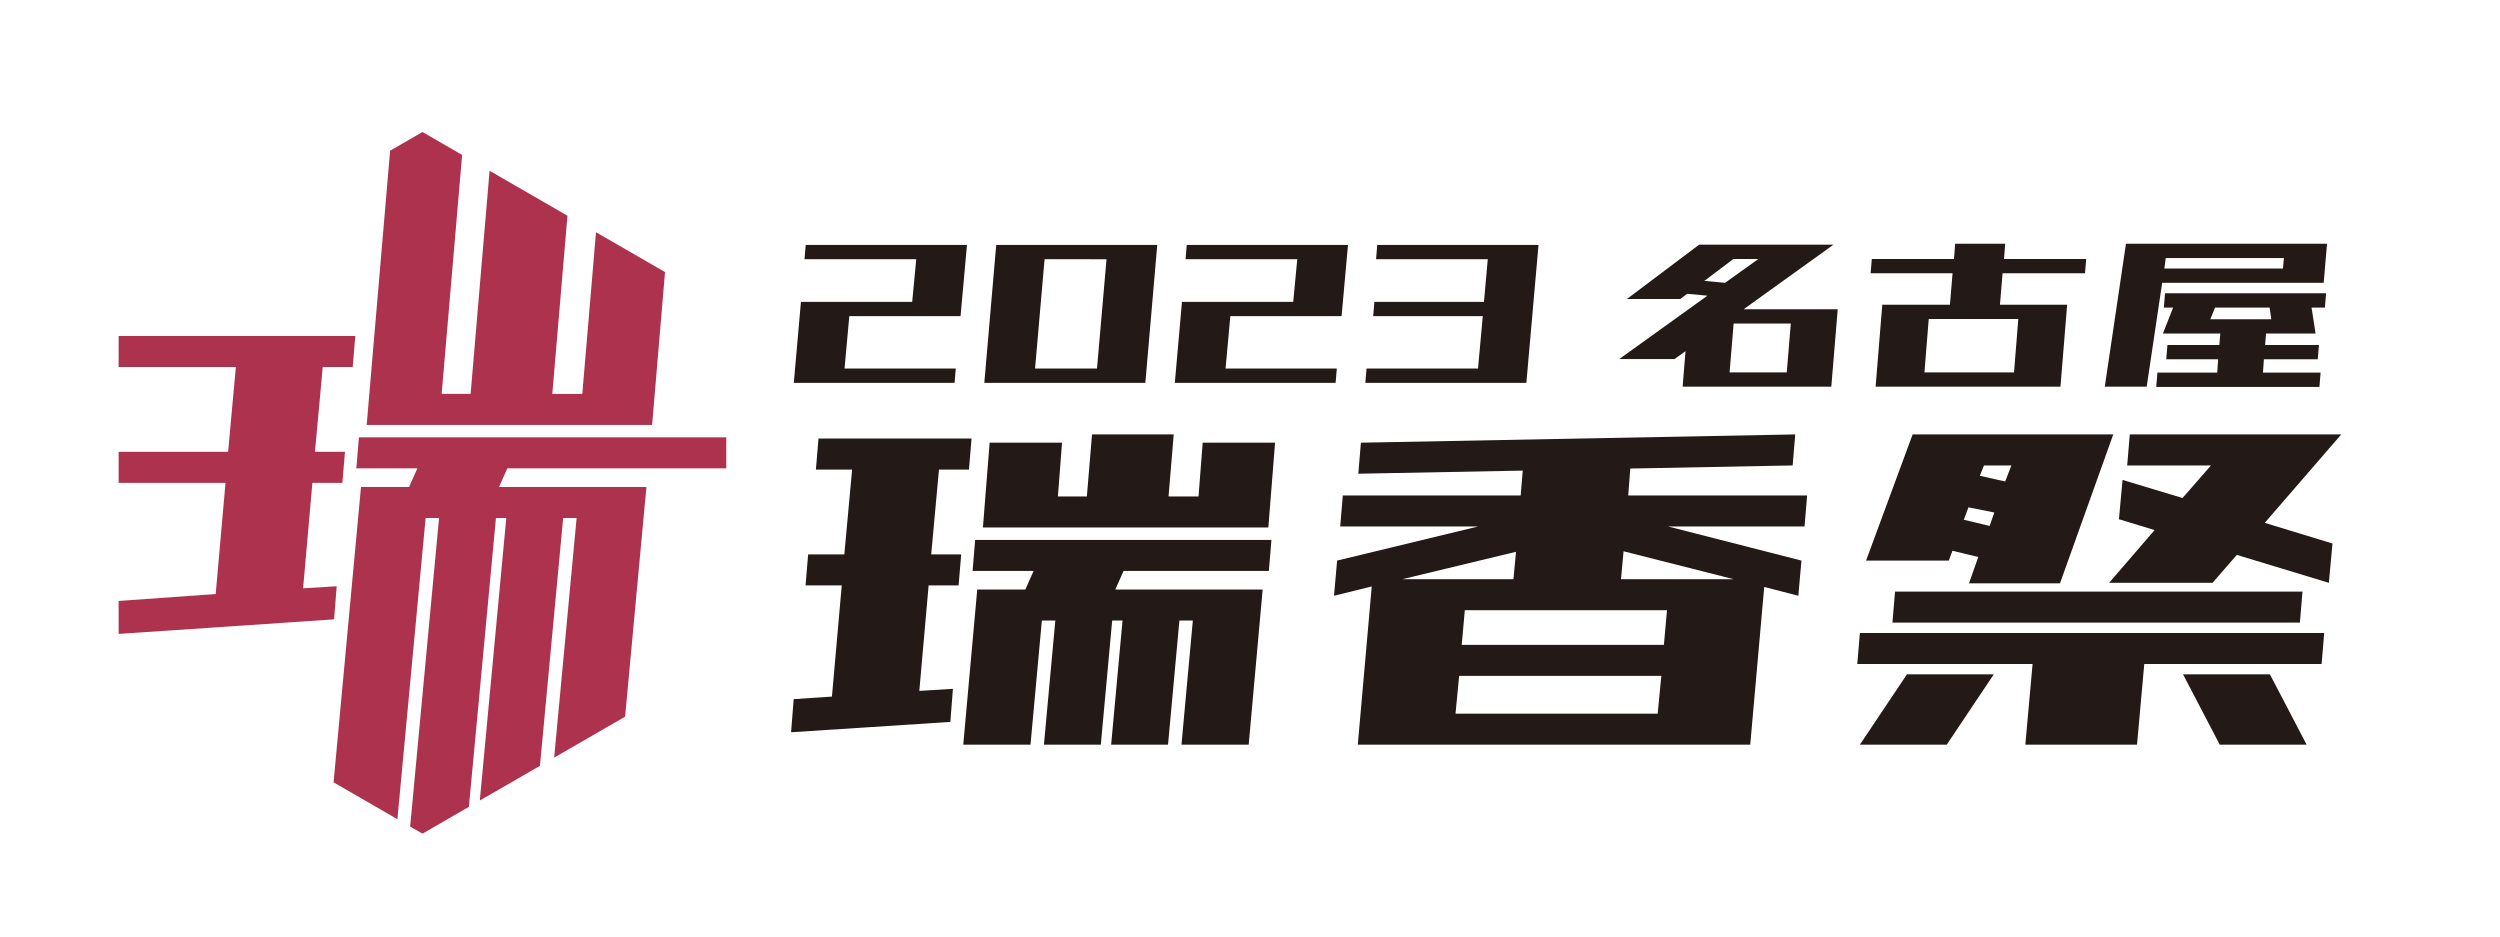 <?xml version="1.0" encoding="UTF-8" standalone="no"?>
<svg
   width="2267.72pt"
   height="850.394pt"
   viewBox="0 0 2267.72 850.394"
   version="1.1"
   id="svg71"
   sodipodi:docname="横ロゴ.ai"
   xmlns:inkscape="http://www.inkscape.org/namespaces/inkscape"
   xmlns:sodipodi="http://sodipodi.sourceforge.net/DTD/sodipodi-0.dtd"
   xmlns:xlink="http://www.w3.org/1999/xlink"
   xmlns="http://www.w3.org/2000/svg"
   xmlns:svg="http://www.w3.org/2000/svg">
  <sodipodi:namedview
     id="namedview73"
     pagecolor="#ffffff"
     bordercolor="#000000"
     borderopacity="0.25"
     inkscape:showpageshadow="2"
     inkscape:pageopacity="0.0"
     inkscape:pagecheckerboard="0"
     inkscape:deskcolor="#d1d1d1"
     inkscape:document-units="pt"
     showgrid="false" />
  <defs
     id="defs37">
    <g
       id="g35">
      <g
         id="glyph-0-0">
        <path
           d="M 188.547,-121.016 V -224.188 h 103.188 v 103.172 z m 0,0"
           id="path2" />
      </g>
      <g
         id="glyph-0-1">
        <path
           d="m 189.484,-206.375 6.094,-76.922 H 261.25 l -3.75,48.781 h 26.266 l 4.688,-56.281 h 74.109 l -4.703,56.281 h 27.203 l 3.766,-48.781 h 65.656 l -6.094,76.922 z m -9.375,39.406 2.344,-28.141 h 268.75 l -2.344,28.141 H 317.062 l -7.5,16.875 H 443.234 L 430.562,-9.375 h -60.969 l 10.312,-112.578 h -12.188 L 357.391,-9.375 H 305.797 L 316.125,-121.953 h -9.391 L 296.422,-9.375 h -51.594 l 10.328,-112.578 H 242.953 L 232.641,-9.375 h -60.984 l 12.672,-140.719 h 43.625 l 7.5,-16.875 z m -142.125,-91.938 2.359,-28.141 h 138.828 l -2.344,28.141 H 149.625 l -7.047,76.922 h 27.203 l -2.344,28.141 h -27.203 l -8.438,95.688 30.484,-1.875 -2.344,30.016 -144.453,9.375 2.344,-30.016 L 52.531,-53 61.438,-153.844 H 28.609 l 2.344,-28.141 H 63.781 l 7.047,-76.922 z m 0,0"
           id="path5" />
      </g>
      <g
         id="glyph-0-2">
        <path
           d="m 49.719,-255.156 2.344,-28.141 393.984,-7.5 -2.344,28.141 -147.281,2.812 -1.875,24.391 h 162.281 l -2.344,28.141 H 330.656 l 121.016,30.953 -2.812,31.906 -30.953,-7.984 L 405.234,-9.375 H 49.25 l 12.656,-143.531 -34.234,8.453 2.812,-31.906 128.047,-30.953 H 33.297 l 2.344,-28.141 H 196.984 l 1.875,-22.516 z m 143.047,70.828 -103.187,24.859 H 190.422 Z m 95.219,24.859 h 102.25 l -99.906,-25.328 z m -144.469,59.562 h 183.391 l 2.812,-31.422 H 146.328 Z m -5.625,62.391 h 183.391 l 3.281,-34.25 H 141.172 Z m 0,0"
           id="path8" />
      </g>
      <g
         id="glyph-0-3">
        <path
           d="m 123.359,-155.719 8.437,-23.922 -23.453,-5.625 -3.281,8.906 H 30.016 l 42.219,-114.438 H 254.219 l -48.312,135.078 z m 143.516,-106.938 2.344,-28.141 h 191.828 l -69.406,80.203 61.438,18.766 -3.281,35.641 -83.484,-25.328 -22.047,25.328 h -93.812 l 41.281,-47.844 -32.359,-9.844 3.281,-35.641 54.406,16.406 25.797,-29.547 z m -212.938,142.578 2.344,-28.141 H 425.875 l -2.344,28.141 z m -31.891,37.531 2.344,-28.141 H 445.578 l -2.344,28.141 h -160.875 L 275.781,-9.375 H 174.484 l 6.562,-73.172 z m 2.344,73.172 42.688,-63.797 H 145.859 L 103.188,-9.375 Z m 326.437,0 -33.297,-63.797 h 78.797 L 429.625,-9.375 Z m -204.5,-210.594 -23.437,-4.688 -4.234,11.25 23.453,5.625 z m 15.484,-42.688 h -24.859 l -3.75,9.391 22.984,5.156 z m 0,0"
           id="path11" />
      </g>
      <g
         id="glyph-1-0">
        <path
           d="m 86.859,-55.75 v -47.531 H 134.406 V -55.75 Z m 0,0"
           id="path14" />
      </g>
      <g
         id="glyph-1-1">
        <path
           d="m 16.641,-119.922 1.078,-12.969 H 164 l -5.828,64.609 H 57.266 L 52.938,-20.75 h 100.906 l -1.078,12.969 H 6.922 L 13.391,-81.25 H 114.312 l 3.672,-38.672 z m 0,0"
           id="path17" />
      </g>
      <g
         id="glyph-1-2">
        <path
           d="m 17.719,-132.891 h 146.062 L 152.984,-7.781 H 6.922 Z M 52.938,-20.75 h 56.188 l 8.641,-99.172 H 61.578 Z m 0,0"
           id="path20" />
      </g>
      <g
         id="glyph-1-3">
        <path
           d="M 6.922,-7.781 8,-20.75 h 101.125 l 4.312,-47.531 H 14.047 L 15.125,-81.25 h 99.391 l 3.469,-38.672 H 16.641 l 1.078,-12.969 H 164 L 152.984,-7.781 Z m 0,0"
           id="path23" />
      </g>
      <g
         id="glyph-1-4">
        <path
           d="m 66.547,-4.328 2.594,-32.188 -9.938,7.125 h -50.125 l 79.953,-57.469 -18.375,-1.734 -6.266,4.75 H 15.984 L 81.469,-133.109 H 203.328 L 121.875,-74.547 h 85.344 l -5.828,70.219 z M 109.125,-17.281 h 51.859 l 3.672,-44.297 h -51.859 z m -22.906,-82.984 18.797,1.734 30.25,-21.609 h -22.687 z m 0,0"
           id="path26" />
      </g>
      <g
         id="glyph-1-5">
        <path
           d="m 15.781,-107.172 1.078,-12.969 H 91.406 l 1.078,-13.828 h 45.375 l -1.078,13.828 h 74.547 l -1.078,12.969 h -74.766 l -2.375,28.516 h 60.938 l -6.062,74.328 H 20.312 l 6.047,-74.328 h 61.375 l 2.375,-28.516 z m 48.828,89.891 H 145.859 L 149.75,-65.688 H 68.5 Z m 0,0"
           id="path29" />
      </g>
      <g
         id="glyph-1-6">
        <path
           d="M 6.922,-4.328 26.141,-133.969 H 208.516 l -3.031,35.438 H 58.984 L 44.938,-4.328 Z M 62.656,-29.172 63.75,-42.141 h 47.094 L 111.719,-52.5 H 59.641 l 9.281,-23.562 H 60.5 l 1.078,-12.969 H 207.656 l -1.078,12.969 h -12.109 l 3.672,23.562 h -44.938 l -0.859,10.359 h 48.828 l -1.078,12.969 H 151.25 l -0.859,12.109 h 52.297 l -1.078,12.953 H 53.594 L 54.672,-17.062 h 54.234 l 0.859,-12.109 z M 62.234,-121 60.938,-111.5 h 107.609 l 0.859,-9.5 z m 94.203,44.938 h -49.484 l -4.312,10.594 h 55.312 z m 0,0"
           id="path32" />
      </g>
    </g>
  </defs>
  <g
     fill="#231916"
     fill-opacity="1"
     id="g45">
    <use
       xlink:href="#glyph-0-1"
       x="702.108"
       y="684.856"
       id="use39" />
    <use
       xlink:href="#glyph-0-2"
       x="1182.394"
       y="684.856"
       id="use41" />
    <use
       xlink:href="#glyph-0-3"
       x="1662.68"
       y="684.856"
       id="use43" />
  </g>
  <g
     fill="#231916"
     fill-opacity="1"
     id="g55">
    <use
       xlink:href="#glyph-1-1"
       x="713.131"
       y="355.067"
       id="use47" />
    <use
       xlink:href="#glyph-1-2"
       x="885.943"
       y="355.067"
       id="use49" />
    <use
       xlink:href="#glyph-1-1"
       x="1058.755"
       y="355.067"
       id="use51" />
    <use
       xlink:href="#glyph-1-3"
       x="1231.567"
       y="355.067"
       id="use53" />
  </g>
  <g
     fill="#231916"
     fill-opacity="1"
     id="g63">
    <use
       xlink:href="#glyph-1-4"
       x="1459.763"
       y="355.067"
       id="use57" />
    <use
       xlink:href="#glyph-1-5"
       x="1681.033"
       y="355.067"
       id="use59" />
    <use
       xlink:href="#glyph-1-6"
       x="1902.303"
       y="355.067"
       id="use61" />
  </g>
  <path
     fill-rule="nonzero"
     fill="#ad324d"
     fill-opacity="1"
     d="M 383.27,385.449 H 591.516 L 603.234,246.797 540.625,210.645 528.195,357.305 h -27.207 l 13.746,-161.609 -70.641,-40.789 -17.207,202.398 h -26.266 l 18.574,-216.773 -35.996,-20.785 -29.332,16.938 -21.258,248.766 z m 0,0"
     id="path65" />
  <path
     fill-rule="nonzero"
     fill="#ad324d"
     fill-opacity="1"
     d="m 305.406,531.785 -30.484,1.875 8.441,-95.684 h 27.203 l 2.344,-28.145 h -27.203 l 7.039,-76.918 h 27.199 l 2.344,-28.141 H 107.609 v 28.141 h 106.336 l -7.031,76.918 h -99.305 v 28.145 h 96.953 l -8.91,100.844 -88.043,6.305 v 29.887 L 303.062,561.797 Z m 0,0"
     id="path67" />
  <path
     fill-rule="nonzero"
     fill="#ad324d"
     fill-opacity="1"
     d="m 323.227,424.844 h 55.348 l -7.504,16.883 h -43.617 l -24.871,267.93 57.898,33.43 25.602,-273.211 h 12.191 l -26.227,279.891 11.152,6.438 42.117,-24.316 L 449.867,469.875 H 459.25 L 435.23,726.16 489.777,694.672 510.844,469.875 h 12.191 l -20.367,217.352 64.352,-37.152 19.336,-208.348 H 452.684 l 7.504,-16.883 H 658.789 V 396.703 H 325.578 Z m 0,0"
     id="path69" />
</svg>
